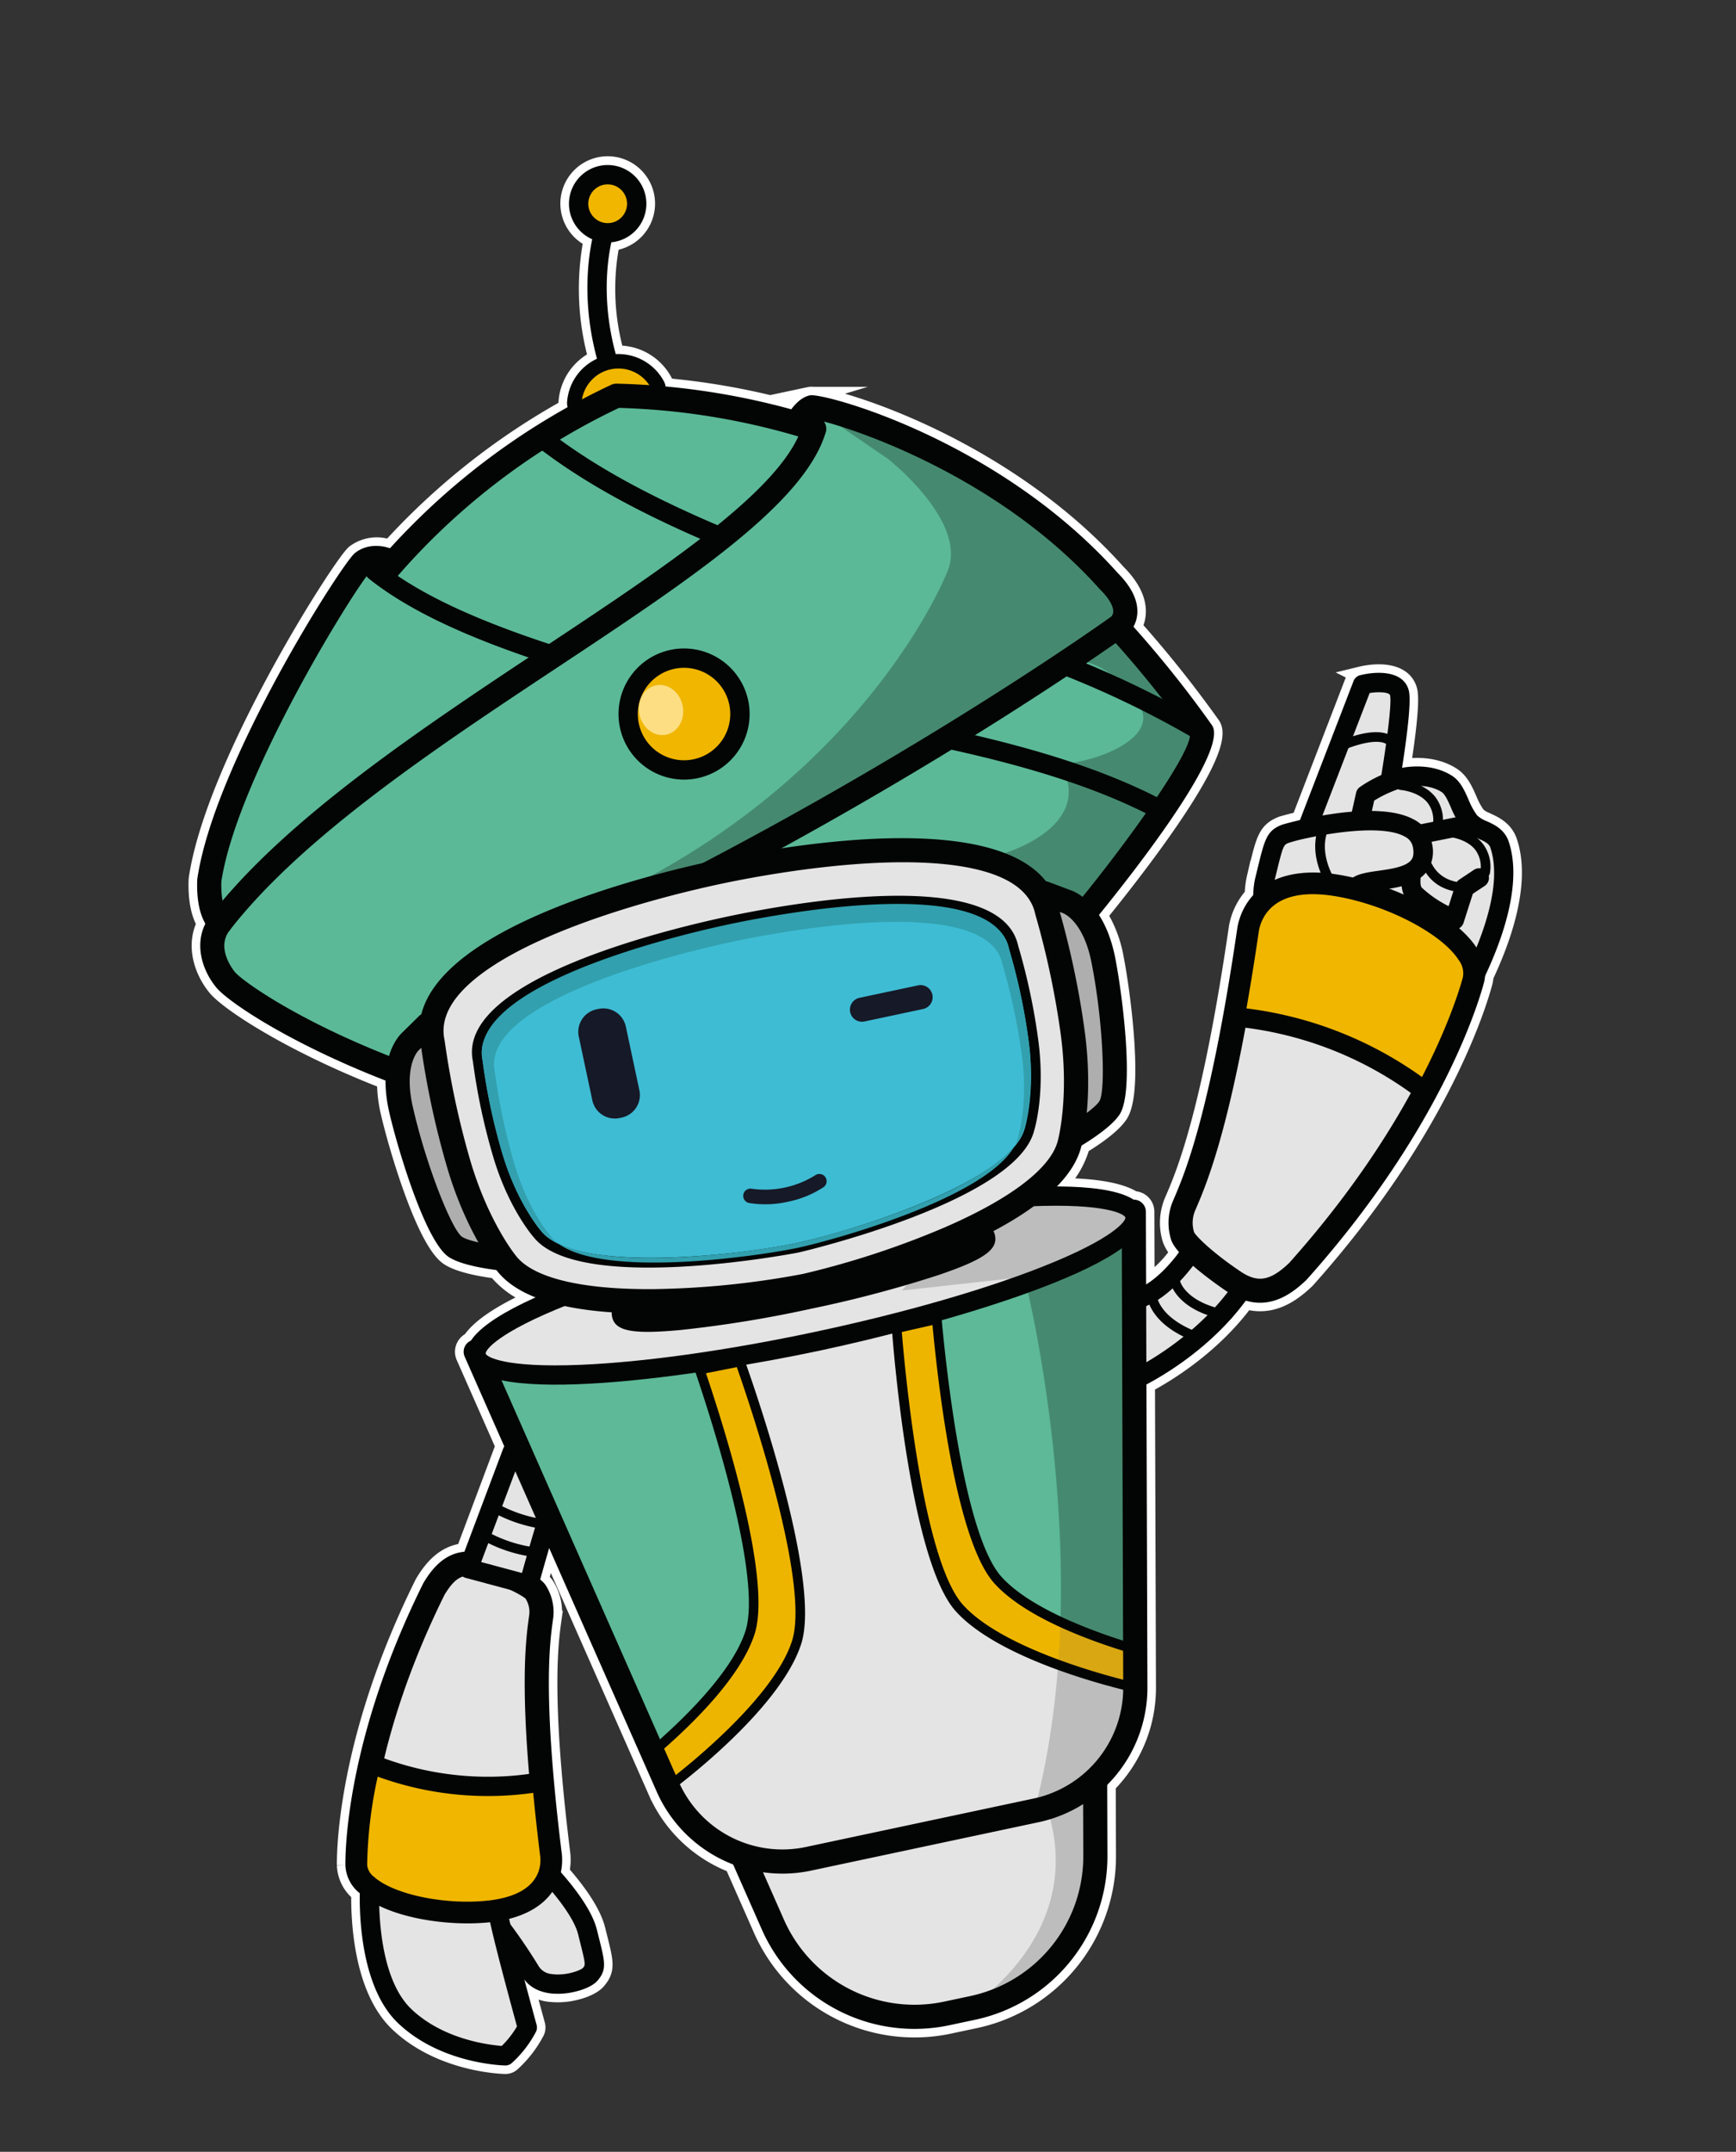 <svg xmlns="http://www.w3.org/2000/svg" width="407.319" height="504.707" viewBox="0 0 407.319 504.707"><rect x="0" y="0" width="407.319" height="504.707" fill="#333333" stroke="none"/><defs><style>.a{fill:#fff;stroke:#fff;stroke-miterlimit:10;stroke-width:4px;}.b{fill:#e5e4e4;}.c{fill:#030504;}.d{fill:#f0b600;}.e{fill:#bdbdbd;}.f{fill:#5db998;}.g{fill:#eeb500;}.h{fill:#458a70;}.i{fill:#d9a712;}.j{fill:#5bb998;}.k{fill:#aeaeae;}.l{fill:#fdde82;}.m{fill:#3ebcd4;}.n{fill:#32a0ae;}.o{fill:none;stroke:#030504;stroke-linecap:round;stroke-linejoin:round;stroke-width:2px;}.p{fill:#161927;}</style></defs><g transform="matrix(0.978, -0.208, 0.208, 0.978, -63.519, 53.895)"><path class="a" d="M378.579,227.263c-.346-3.025-2.479-4.611-4.036-5.768a6.635,6.635,0,0,1-1.961-1.855,17.12,17.12,0,0,1-1.185-4.031c-.473-2.252-.962-4.58-2.585-6.2-4.2-4.2-10.524-4.295-11.121-4.29,2.564-6.721,5.4-14.776,5.321-17.37-.137-4.6-5.686-6.075-10.4-5.936a2.269,2.269,0,0,0-1.833,1.029l-19.077,29.276c-2.586.045-4.278.175-4.335.184-3.786.606-4.692,2.49-7.7,8.729l-.99,2.05a19.983,19.983,0,0,0-1.367,3.98,15.125,15.125,0,0,0-5.2,6.607c-15.446,41.739-24.256,54.15-28.019,59.449a13.176,13.176,0,0,0-2.458,8.84,8.609,8.609,0,0,0,1.225,3.37c-.279.269-.563.53-.86.777a27.726,27.726,0,0,1-8.272,5.038l3.493-16.693a2.824,2.824,0,0,0-2.21-3.353c-2.874-2.847-9.059-5.067-16.977-6.778a20.761,20.761,0,0,0,7.64-8.187c3.655-1.287,8.087-3.153,10.223-5.236,4.765-4.644,6.559-28.156,6.674-36.194a28.426,28.426,0,0,0-1.643-10.613c10.557-8.522,35.031-29.092,35.4-36.864a2.82,2.82,0,0,0-.242-1.287,270.1,270.1,0,0,0-13.17-26.318,7.3,7.3,0,0,0,1.493-2.711c.894-2.974.04-6.5-2.538-10.476-20.863-36.359-58.717-55.69-61.927-55.69a7.935,7.935,0,0,0-4.948,2.29,168.646,168.646,0,0,0-27.764-11.347,3.4,3.4,0,0,0-.109-1.266,12.147,12.147,0,0,0-9.718-8.62,56.1,56.1,0,0,1,4.436-25.873,9.11,9.11,0,1,0-4.24-1.639,60.866,60.866,0,0,0-4.731,27.659,12.144,12.144,0,0,0-8.988,8.473,3.394,3.394,0,0,0-.109,1.268,163.4,163.4,0,0,0-47.7,23.634,8.668,8.668,0,0,0-8.284-.6c-3.448,1.724-42.406,41.193-52.024,66.966a3.066,3.066,0,0,0-.1.3c-1.07,4.283-1.146,7.783-.255,10.465-3.563,4.427-3.008,10.6-.616,15.188,2.029,3.892,14.1,16.374,34.309,29.617a32,32,0,0,0-.707,7.444c.116,8.038,1.909,31.549,6.673,36.194,2.137,2.083,6.569,3.95,10.224,5.236a20.766,20.766,0,0,0,7.648,8.191c-7.909,1.711-14.084,3.929-16.955,6.774a2.824,2.824,0,0,0-2.211,3.353l4.718,22.545a2.271,2.271,0,0,0-.345.415L104.22,339.2c-4.822-.553-8.389,2.449-10.854,5.091-.052.055-.1.113-.15.173-24.487,30.877-30.621,56.079-31.6,60.817a8.788,8.788,0,0,0,1.847,7.083c.025.034.056.067.081.1-1.2,5.14-4.328,21.726,2.425,31.63,7.8,11.44,21.953,14.837,22.552,14.977a2.34,2.34,0,0,0,.513.058,2.263,2.263,0,0,0,1.112-.291,26.517,26.517,0,0,0,7.092-6.015,2.274,2.274,0,0,0,.467-1.512c-.23-4.067-.429-7.73-.6-11.014a8.772,8.772,0,0,0,5.521,4.51,16.847,16.847,0,0,0,5.105.749c2.486,0,4.833-.492,6.068-1.419,2.733-2.05,2.668-3.853,2.452-9.822l-.068-1.923c-.153-4.6-3.014-10.6-5.477-14.958a13.8,13.8,0,0,0,1.108-3.943c3.212-37.322,7.582-49.338,9.449-54.468v0a11.525,11.525,0,0,0,.024-8.026,5.774,5.774,0,0,0-1.035-1.7c1.194-2.284,2.419-4.59,3.6-6.78l12.816,61.239a32.159,32.159,0,0,0,13.971,20.324l3.435,16.413a39.193,39.193,0,0,0,38.2,31.031h6.479a39.191,39.191,0,0,0,38.2-31.031l3.436-16.413a32.154,32.154,0,0,0,13.97-20.324l14.573-69.633c4.926-1.4,16.889-5.493,26.9-14.4a11.451,11.451,0,0,0,5.519,1.439c3.538,0,6.776-1.6,9.322-3.167.065-.04.127-.083.189-.127,37.634-27.539,52.528-54.338,55.132-59.431a8.333,8.333,0,0,0,.583-1.485C372.481,249.191,379.732,237.373,378.579,227.263Z"/><path class="b" d="M352.684,184.08s7.942-.235,8.06,3.736-8.895,25.886-8.895,25.886l-10.068,6.964L331.6,216.433Z"/><path class="c" d="M341.781,222.935a2.274,2.274,0,0,1-.87-.174l-10.18-4.233a2.269,2.269,0,0,1-1.03-3.334l21.082-32.353a2.27,2.27,0,0,1,1.834-1.029c4.709-.139,10.259,1.331,10.395,5.936.125,4.241-7.529,23.083-9.065,26.817a2.265,2.265,0,0,1-.808,1l-10.067,6.965A2.265,2.265,0,0,1,341.781,222.935Zm-6.789-7.549,6.517,2.71,8.5-5.878c4.258-10.406,8.534-22.194,8.471-24.335-.021-.705-2.206-1.388-4.573-1.517Z"/><path class="b" d="M357.843,263.736s20.245-20.748,18.481-36.215c-.4-3.521-4.418-4.19-5.767-6.858-1.632-3.226-1.321-7.624-3.35-9.651-3.661-3.66-9.5-3.626-9.5-3.626a28.814,28.814,0,0,0-9.722,2.147c-12.89,28.232-15.146,30.79-17.665,32.437S357.843,263.736,357.843,263.736Z"/><path class="c" d="M357.842,266.005a2.269,2.269,0,0,1-1.261-.383C327.88,246.4,327.9,243.484,327.9,242.24a2.6,2.6,0,0,1,1.178-2.169c2.06-1.348,4.474-4.394,16.842-31.48a2.264,2.264,0,0,1,1.118-1.119,30.947,30.947,0,0,1,10.6-2.354c.369-.008,6.884.009,11.166,4.289,1.623,1.622,2.112,3.95,2.585,6.2a17.12,17.12,0,0,0,1.185,4.031,6.635,6.635,0,0,0,1.961,1.855c1.557,1.157,3.69,2.743,4.036,5.768,1.864,16.351-18.254,37.179-19.111,38.057A2.267,2.267,0,0,1,357.842,266.005Zm-24.694-23.359c3.16,3.208,13.958,11.1,24.352,18.124,4.312-4.778,17.943-20.95,16.57-32.993-.117-1.02-.886-1.637-2.235-2.64a10.107,10.107,0,0,1-3.3-3.449,20.653,20.653,0,0,1-1.575-5.145c-.337-1.6-.686-3.259-1.354-3.926-2.9-2.9-7.806-2.962-7.88-2.962h0a27.673,27.673,0,0,0-8.037,1.62C339.048,234.538,335.682,240.257,333.148,242.646Z"/><path class="b" d="M105.295,413s8.378,12.073,8.624,19.465.493,8.378-1.478,9.856-11.827,1.972-13.552-3.7-6.9-16.016-6.9-16.016Z"/><path class="c" d="M107.735,445.558a16.843,16.843,0,0,1-5.105-.749c-3.074-1.005-5.118-2.914-5.912-5.52-1.649-5.417-6.707-15.56-6.758-15.662a2.269,2.269,0,0,1,.7-2.854l13.306-9.61a2.268,2.268,0,0,1,3.193.545c.357.516,8.762,12.715,9.027,20.686l.068,1.923c.216,5.969.281,7.772-2.452,9.822C112.568,445.066,110.221,445.558,107.735,445.558ZM94.869,423.331a126.246,126.246,0,0,1,6.19,14.637,3.942,3.942,0,0,0,2.639,2.407c2.887,1.092,6.609.612,7.407.117.747-.563.81-.609.615-6.011l-.068-1.937c-.156-4.652-4.313-12.157-6.947-16.317Z"/><path class="b" d="M66.117,411.524s-5.667,20.452,1.725,31.293,21.191,14.045,21.191,14.045a24.264,24.264,0,0,0,6.406-5.421c-1.478-26.118-1.478-32.278-.246-34.5S66.117,411.524,66.117,411.524Z"/><path class="c" d="M89.033,459.131a2.34,2.34,0,0,1-.513-.058c-.6-.14-14.752-3.537-22.552-14.977-7.894-11.578-2.28-32.3-2.038-33.178a2.26,2.26,0,0,1,2.425-1.651c29.147,3.082,30.256,5.215,30.852,6.362a2.55,2.55,0,0,1-.031,2.417c-1.045,1.883-.663,12.227.528,33.267a2.274,2.274,0,0,1-.467,1.512,26.517,26.517,0,0,1-7.092,6.015A2.26,2.26,0,0,1,89.033,459.131ZM67.857,413.995c-1.127,5.116-3.617,19.512,1.86,27.544,5.785,8.484,15.947,11.993,18.962,12.877a22.152,22.152,0,0,0,4.444-3.73c-1.25-22.211-1.389-29.481-.64-32.862C88.722,416.706,77.839,415.1,67.857,413.995Z"/><path class="b" d="M118.6,358.055c-2,5.5-6.406,17.987-9.61,55.194-.493,3.942-3.7,10.842-17,9.363S62.914,413,64.392,405.857s8.378-31.047,31.047-59.629c3.45-3.7,7.146-5.914,12.567-2.711s10.1,6.9,10.6,8.378A8.649,8.649,0,0,1,118.6,358.055Z"/><path class="c" d="M95.413,425.648a33.782,33.782,0,0,1-3.737-.217c-9.873-1.1-23.118-6.048-28.214-13.066a8.788,8.788,0,0,1-1.847-7.083c.98-4.738,7.114-29.94,31.6-60.817.048-.06.1-.118.15-.173,3.285-3.52,8.525-7.681,16.083-3.216,1.774,1.049,10.687,6.455,11.842,9.921a11.528,11.528,0,0,1-.024,8.027h0c-1.867,5.13-6.238,17.146-9.449,54.468C111.05,419.645,106.305,425.648,95.413,425.648Zm2.175-77.567C73.959,377.91,68.1,401.919,67.17,406.432a3.454,3.454,0,0,0,.882,2.6c3.454,4.757,14.56,9.685,24.251,10.762,11.574,1.279,13.561-4.394,13.874-6.9,3.265-37.957,7.816-50.468,9.759-55.81h0a5.748,5.748,0,0,0,.024-4.144c-.607-.866-3.931-3.753-9.4-6.984C103.178,343.957,100.985,344.469,97.588,348.081Zm21.013,9.974h0Zm-2.6-5.046Z"/><path class="b" d="M120.079,318.631l-15.769,24.64,13.059,6.653s10.1-19.466,12.074-21.437Z"/><path class="c" d="M117.367,352.192a2.248,2.248,0,0,1-1.028-.247l-13.06-6.653a2.27,2.27,0,0,1-.881-3.245l15.77-24.639a2.269,2.269,0,0,1,3.556-.34l9.364,9.856a2.27,2.27,0,0,1-.041,3.168c-1.149,1.214-6.834,11.57-11.664,20.876A2.268,2.268,0,0,1,117.367,352.192Zm-9.8-9.807,8.827,4.5c2.591-4.954,7.463-14.123,10.108-18.193l-6.076-6.394Z"/><path class="c" d="M119.093,343.42a1.128,1.128,0,0,1-.381-.066,33.664,33.664,0,0,1-9.994-6.146,1.135,1.135,0,0,1,1.533-1.673,31.862,31.862,0,0,0,9.223,5.683,1.134,1.134,0,0,1-.381,2.2Z"/><path class="d" d="M72.372,383.212a73.113,73.113,0,0,0,38.411,12.539c-.621,5.13-1.225,10.921-1.792,17.5-.493,3.942-3.7,10.842-17,9.363S62.914,413,64.392,405.857A110.772,110.772,0,0,1,72.372,383.212Z"/><path class="c" d="M95.395,425.079a33.023,33.023,0,0,1-3.656-.212c-9.89-1.1-23-6.2-27.818-12.835A8.243,8.243,0,0,1,62.17,405.4c.62-3,2.654-11.254,8.142-23.138a2.269,2.269,0,0,1,3.351-.914,70.881,70.881,0,0,0,37.212,12.138,2.269,2.269,0,0,1,2.16,2.54c-.65,5.37-1.251,11.23-1.783,17.42C110.517,419.329,105.934,425.079,95.395,425.079Zm-22.051-38.5a103.386,103.386,0,0,0-6.729,19.742,3.971,3.971,0,0,0,.978,3.048c3.6,4.951,14.652,9.881,24.647,10.992,12.082,1.34,14.167-4.72,14.5-7.389.451-5.257.959-10.338,1.507-15.087A75.823,75.823,0,0,1,73.344,386.575Z"/><path class="c" d="M122.79,337.506a1.128,1.128,0,0,1-.381-.066,33.66,33.66,0,0,1-9.995-6.146,1.135,1.135,0,0,1,1.533-1.673,31.857,31.857,0,0,0,9.224,5.683,1.134,1.134,0,0,1-.381,2.2Z"/><path class="b" d="M312.013,279.265s.8,7.524-6.406,23.655c-10.349,23.162-39.425,29.568-39.425,29.568l3.7-18.48s4.919,1.034,13.581-6.16,10.074-22.669,10.074-22.669Z"/><path class="c" d="M266.182,334.757a2.269,2.269,0,0,1-2.224-2.714l3.7-18.481a2.265,2.265,0,0,1,2.692-1.774,2.071,2.071,0,0,0,.238.008c.987,0,5-.36,11.424-5.693,7.823-6.5,9.251-20.987,9.266-21.133a2.273,2.273,0,0,1,1.567-1.953l18.481-5.913a2.268,2.268,0,0,1,2.947,1.921c.036.332.781,8.321-6.591,24.821-10.692,23.931-39.775,30.587-41.007,30.858A2.261,2.261,0,0,1,266.182,334.757Zm5.56-18.5L269.135,329.3c7.8-2.484,26.714-10.1,34.4-27.3,4.328-9.687,5.668-16.151,6.069-19.576l-14,4.478c-.613,4.251-2.978,16.284-10.7,22.7C278.824,314.647,274.3,315.978,271.742,316.261Z"/><path class="b" d="M195.512,384.151H166.747A17.518,17.518,0,0,0,149.6,405.257l7.252,34.652a36.186,36.186,0,0,0,35.42,28.775h6.479a36.187,36.187,0,0,0,35.42-28.775l7.252-34.652a17.518,17.518,0,0,0-17.146-21.106Z"/><path class="e" d="M194.378,469.894s34.093-10.343,31.136-42.868c14.821-4.338,11.088-3.7,11.088-3.7S239.38,469.888,194.378,469.894Z"/><path class="c" d="M198.752,471.52h-6.479a39.192,39.192,0,0,1-38.2-31.031l-7.252-34.652a20.355,20.355,0,0,1,19.923-24.523h57.532A20.356,20.356,0,0,1,244.2,405.837l-7.253,34.652A39.191,39.191,0,0,1,198.752,471.52Zm-32.005-84.533a14.683,14.683,0,0,0-14.371,17.689l7.253,34.652a33.493,33.493,0,0,0,32.644,26.519h6.479A33.493,33.493,0,0,0,231.4,439.328l7.252-34.652a14.681,14.681,0,0,0-14.369-17.689Z"/><path class="b" d="M195.512,293.867H116.571l22.876,109.3a29.284,29.284,0,0,0,28.663,23.285h54.8a29.284,29.284,0,0,0,28.663-23.285l22.876-109.3Z"/><path class="f" d="M117.936,299.337s45.2,8.362,54.933,9.286c2.446,23.4,5.194,61.052,1.791,64.455s-14.131,17.1-20.68,20.461a92.679,92.679,0,0,1-14.489,5.632Z"/><path class="e" d="M246.212,308.752s2.143,67.813-24.431,118.915c11.864-1.381,20.735-8.034,23.691-11.73s6.653-23.654,10.349-39.917,17.557-80.025,17.557-80.025S265.431,304.317,246.212,308.752Z"/><path class="g" d="M137.716,394.35c9.059-4.926,22.824-13.51,28.086-22.6,6.706-11.583,2.855-49.809,1.3-62.857l9.652.127s7.392,53.223-.739,67.268-36.566,26.883-36.566,26.883Z"/><path class="c" d="M139.446,404.306a1.133,1.133,0,0,1-1.113-.916l-1.731-8.822a1.136,1.136,0,0,1,.572-1.215c8.073-4.39,22.4-13.107,27.646-22.17,6.592-11.386,2.55-50.453,1.154-62.155a1.13,1.13,0,0,1,.283-.893,1.261,1.261,0,0,1,.859-.376l9.652.128a1.134,1.134,0,0,1,1.108.978c.3,2.189,7.351,53.774-.882,67.992-8.219,14.2-35.906,26.819-37.081,27.349A1.133,1.133,0,0,1,139.446,404.306Zm-.457-9.359,1.29,6.58c5.628-2.7,27.877-13.931,34.752-25.806,7.254-12.53,1.667-58.327.725-65.579l-7.378-.1c1.847,15.911,4.976,50.925-1.6,62.274C161.662,381.169,149,389.441,138.989,394.947Z"/><path class="f" d="M274.951,298.2s-45.2,8.361-54.933,9.285c-2.446,23.4-5.194,61.052-1.791,64.456s14.131,17.1,20.68,20.46a92.623,92.623,0,0,0,14.489,5.633Z"/><path class="h" d="M238.907,392.4a87.319,87.319,0,0,0,12.233,4.934c1.522-6.743,3.1-14.367,4.681-21.318,3.25-14.3,14.355-65.309,16.991-77.424l-3.506.642c-4.143,2.821-11.6,4.593-23.094,7.245,0,0,1.262,42.286-10.2,84A19.188,19.188,0,0,0,238.907,392.4Z"/><path class="g" d="M253.38,394.35c-9.059-4.926-22.825-13.51-28.087-22.6-6.705-11.583-2.854-49.809-1.3-62.857l-9.652.127s-7.393,53.223.739,67.268,36.566,26.883,36.566,26.883Z"/><path class="i" d="M249.968,402.38c.657-2.729,1.328-5.707,2.009-8.8a127.878,127.878,0,0,1-14.37-9.2q-1.2,4.843-2.621,9.734A159.581,159.581,0,0,0,249.968,402.38Z"/><path class="c" d="M222.915,429.294h-54.8a32.259,32.259,0,0,1-31.44-25.542l-22.875-109.3a2.837,2.837,0,0,1,2.777-3.417H274.454a2.837,2.837,0,0,1,2.776,3.417l-22.876,109.3A32.258,32.258,0,0,1,222.915,429.294ZM120.063,296.7l22.16,105.887a26.561,26.561,0,0,0,25.887,21.03h54.8a26.562,26.562,0,0,0,25.887-21.03L270.963,296.7Z"/><ellipse class="b" cx="79" cy="13.356" rx="79" ry="13.356" transform="translate(116.513 281.429)"/><path class="e" d="M217.383,300.621l29.568,2.957s18.85-.383,26.427-7.583c7.576-6.462-33.819-11.636-33.819-11.636Z"/><ellipse class="c" cx="43.094" cy="5.02" rx="43.094" ry="5.02" transform="translate(152.418 287.499)"/><path class="c" d="M195.512,300.374a280.65,280.65,0,0,1-30.8-1.489c-11.313-1.317-15.131-2.925-15.131-6.367s3.818-5.049,15.131-6.366a280.893,280.893,0,0,1,30.8-1.489,280.945,280.945,0,0,1,30.8,1.489c11.312,1.317,15.13,2.924,15.13,6.366s-3.818,5.05-15.13,6.367A280.663,280.663,0,0,1,195.512,300.374Zm-35.4-7.856c6.763,1.149,19.161,2.184,35.4,2.184s28.635-1.035,35.4-2.184c-6.762-1.148-19.16-2.182-35.4-2.182S166.879,291.37,160.116,292.518Zm76.278,1.495h0Z"/><path class="c" d="M195.512,310.409c-28.109,0-81.268-3.266-81.268-15.624S167.4,279.16,195.512,279.16s81.269,3.266,81.269,15.625S223.622,310.409,195.512,310.409Zm0-26.711c-20.979,0-40.683,1.378-55.482,3.88-17.642,2.982-21.248,6.443-21.248,7.207s3.606,4.224,21.248,7.207c14.8,2.5,34.5,3.879,55.482,3.879s40.684-1.378,55.483-3.879c17.642-2.983,21.249-6.444,21.249-7.207s-3.607-4.225-21.249-7.207C236.2,285.076,216.491,283.7,195.512,283.7Z"/><path class="j" d="M276.94,224.813s36.221-28.829,36.59-36.591a261.387,261.387,0,0,0-14.252-28.151l.208-.123s5.544-2.4,0-10.9c-20.329-35.482-57.659-54.331-59.507-54.331s-4.065,2.587-4.065,2.587l3.418,2.427a166.462,166.462,0,0,0-43.794-17.212c-25.356,6.136-45.453,16.657-61.436,28.977l.91-2.365s-2.957-2.218-5.914-.739-41.4,40.656-50.635,65.42c-1.109,4.435-1.109,8.131.369,10.349-4.805,4.065-2.957,10.472-1.478,13.305S90.29,212.986,112.836,227.4Z"/><path class="h" d="M261.735,205.342s22.915-1.478,17.741-17.741c10.349,1.478,27.351-2.218,19.219-12.566a17.957,17.957,0,0,0-13.918-11.586l13.549-6.71,10.225,19.035,3.845,10.374-6.8,9.831-16.263,13.8L275.78,221.6l-7.8-8.258Z"/><path class="c" d="M276.917,226.514a2.836,2.836,0,0,1-1.769-5.055c16.2-12.89,33.832-29.142,35.414-34.007a253.906,253.906,0,0,0-13.748-27.068,2.836,2.836,0,0,1,4.877-2.9,262.542,262.542,0,0,1,14.4,28.448,2.82,2.82,0,0,1,.242,1.287c-.4,8.393-28.924,31.723-37.658,38.674A2.817,2.817,0,0,1,276.917,226.514Z"/><path class="c" d="M300.2,205.25a2.261,2.261,0,0,1-1.455-.529c-10.821-9.047-25.057-17.409-44.8-26.316a2.269,2.269,0,0,1,1.866-4.136c20.13,9.081,34.7,17.65,45.846,26.971a2.27,2.27,0,0,1-1.457,4.01Z"/><path class="k" d="M269.506,216.458l4.757,3.037s5.651,3.184,5.481,15.165-2.575,31.043-5.817,34.2-14.394,6.231-14.394,6.231"/><path class="c" d="M259.533,277.933a2.837,2.837,0,0,1-.753-5.572c4.341-1.2,11.3-3.7,13.167-5.528,1.994-2.078,4.76-18.074,4.961-32.213.14-9.867-3.929-12.581-4.1-12.692l-4.827-3.079a2.837,2.837,0,1,1,3.054-4.782l4.715,3.01c1.056.634,7.015,4.786,6.832,17.622-.115,8.039-1.909,31.551-6.674,36.2-3.583,3.493-13.639,6.391-15.619,6.936A2.853,2.853,0,0,1,259.533,277.933Z"/><path class="h" d="M254.738,109.1s15.524,18.481,8.131,28.829c0,0-26.423,40.526-88.886,57.035a84.9,84.9,0,0,0,21.529-.609l85.1-28.336,12.567-5.174s13.306-2.218,6.283-12.936-29.2-37.33-35.851-40.287-17.741-13.306-17.741-13.306l-5.914-.739Z"/><path class="c" d="M189.3,199.5a2.837,2.837,0,0,1-.75-5.572c63.619-17.483,109.314-37.514,109.768-37.713h0a1.747,1.747,0,0,0,.694-1.026c.192-.746.2-2.482-1.924-5.735-.03-.045-.059-.092-.086-.138-18.614-32.492-52.14-50.849-57.161-52.823a7.651,7.651,0,0,0-1.8,1.514,2.836,2.836,0,0,1-4.308-3.691c.72-.84,3.3-3.579,6.22-3.579,3.21,0,41.064,19.331,61.927,55.69,2.578,3.978,3.432,7.5,2.538,10.476a7.3,7.3,0,0,1-3.831,4.509c-.441.195-46.519,20.393-110.539,37.985A2.8,2.8,0,0,1,189.3,199.5Z"/><path class="c" d="M112.808,229.1a2.825,2.825,0,0,1-1.525-.446C89.768,214.9,76.915,201.668,74.814,197.639c-2.694-5.162-3.071-12.355,2.161-16.782,21.987-18.6,57.854-32.748,89.5-45.227,32.3-12.738,62.811-24.769,70.26-38.249a2.837,2.837,0,0,1,4.966,2.743c-8.437,15.265-38.423,27.09-73.145,40.783-31.236,12.318-66.64,26.28-87.914,44.28-4,3.38-1.135,9.179-.795,9.829,1.174,2.252,12.311,14.677,34.494,28.859a2.836,2.836,0,0,1-1.53,5.226Z"/><path class="c" d="M78.809,185.858a2.832,2.832,0,0,1-2.362-1.263c-1.888-2.833-2.144-7.076-.762-12.609a3.066,3.066,0,0,1,.1-.3c9.618-25.773,48.576-65.242,52.025-66.966,3.575-1.785,7.265-.207,8.884,1.007a2.836,2.836,0,0,1-3.379,4.556,3.385,3.385,0,0,0-2.9-.522c-4.028,2.734-40.489,40.51-49.26,63.758-1.276,5.217-.415,7.285.017,7.934a2.836,2.836,0,0,1-2.358,4.409Z"/><path class="d" d="M195.512,170.833a13.113,13.113,0,1,1,13.114-13.113A13.128,13.128,0,0,1,195.512,170.833Z"/><path class="c" d="M195.512,146.875a10.844,10.844,0,1,1-10.844,10.845,10.845,10.845,0,0,1,10.844-10.845m0-4.538A15.382,15.382,0,1,0,210.9,157.72a15.4,15.4,0,0,0-15.383-15.383Z"/><ellipse class="l" cx="5.174" cy="5.914" rx="5.174" ry="5.914" transform="translate(185.253 149.758)"/><path class="k" d="M121.49,216.458l-4.758,3.037s-5.65,3.184-5.48,15.165,2.575,31.043,5.817,34.2,14.393,6.231,14.393,6.231"/><path class="c" d="M131.464,277.933a2.866,2.866,0,0,1-.755-.1c-1.979-.545-12.037-3.443-15.62-6.936-4.764-4.645-6.557-28.156-6.673-36.2-.182-12.837,5.777-16.988,6.833-17.622l4.714-3.01a2.837,2.837,0,0,1,3.053,4.782l-4.758,3.037c-.043.027-.088.054-.133.079-.109.074-4.177,2.788-4.036,12.655.2,14.139,2.967,30.135,4.963,32.216,1.873,1.826,8.826,4.331,13.164,5.525a2.837,2.837,0,0,1-.752,5.572Z"/><path class="b" d="M269.2,220.748c0-23.223-57.586-25.1-73.661-25.1h-.08c-16.075,0-73.661,1.879-73.661,25.1a200.062,200.062,0,0,0,0,28.672c1.134,15.883,6.04,25.419,6.04,25.419,7.565,16.539,56.333,19.978,67.621,19.985h.08c11.288-.007,60.056-3.446,67.62-19.985,0,0,4.907-9.536,6.041-25.419A200.059,200.059,0,0,0,269.2,220.748Z"/><path class="c" d="M195.54,297.661c-.687,0-60.722-.966-70.256-21.588-.478-.951-5.189-10.671-6.317-26.451a202.679,202.679,0,0,1-.007-29c.193-25.787,58.581-27.807,76.5-27.81,18,0,76.385,2.023,76.578,27.81a202.433,202.433,0,0,1-.006,29c-1.128,15.783-5.839,25.5-6.316,26.451C256.179,296.7,196.143,297.661,195.54,297.661Zm0-99.178c-7.264,0-25.767.373-42.367,3.785-13.019,2.676-28.537,8.055-28.537,18.48l-.011.25a199.171,199.171,0,0,0,0,28.22c1.081,15.129,5.688,24.232,5.734,24.323l.058.117c2.753,6.02,13.547,11.2,30.394,14.592a202.73,202.73,0,0,0,34.649,3.738,202.7,202.7,0,0,0,34.725-3.738c16.847-3.391,27.642-8.572,30.395-14.592l.057-.117c.043-.086,4.659-9.293,5.734-24.323a199.346,199.346,0,0,0,0-28.22l-.011-.25c0-10.425-15.518-15.8-28.537-18.48C221.225,198.856,202.722,198.484,195.537,198.483Z"/><path class="c" d="M167.572,139.722a2.261,2.261,0,0,1-1.135-.3c-17.581-10.2-29.226-19.135-36.65-28.133a2.269,2.269,0,1,1,3.5-2.887c7.069,8.569,18.325,17.178,35.424,27.093a2.269,2.269,0,0,1-1.14,4.232Z"/><path class="c" d="M313.505,189.357a2.256,2.256,0,0,1-1.552-.614A225.621,225.621,0,0,0,284.634,167.4a2.269,2.269,0,0,1,2.555-3.751,230.068,230.068,0,0,1,27.868,21.786,2.269,2.269,0,0,1-1.552,3.924Z"/><path class="d" d="M202.884,43.719a6.814,6.814,0,1,1,6.814-6.813A6.82,6.82,0,0,1,202.884,43.719Z"/><path class="c" d="M202.884,32.361a4.545,4.545,0,1,1-4.545,4.545,4.545,4.545,0,0,1,4.545-4.545m0-4.538a9.082,9.082,0,1,0,9.083,9.083,9.092,9.092,0,0,0-9.083-9.083Z"/><path class="c" d="M195.509,78.45a2.268,2.268,0,0,1-2.249-2c-1.912-15.851,2.188-27.582,4.8-33.164a2.27,2.27,0,0,1,4.111,1.926c-2.409,5.142-6.185,15.967-4.408,30.7a2.267,2.267,0,0,1-1.98,2.524A2.317,2.317,0,0,1,195.509,78.45Z"/><path class="d" d="M203.859,83.053a1.712,1.712,0,0,1-.479-.069c-2.706-.794-5.285-1.489-7.868-2.121-2.577.631-5.155,1.326-7.868,2.121a1.7,1.7,0,0,1-2.115-2.1,10.379,10.379,0,0,1,19.966,0,1.7,1.7,0,0,1-1.636,2.168Z"/><path class="c" d="M195.512,75.047a8.683,8.683,0,0,1,8.347,6.3q-4.078-1.2-8.347-2.239-4.275,1.035-8.347,2.239a8.683,8.683,0,0,1,8.347-6.3m0-3.4a12.134,12.134,0,0,0-11.62,8.775,3.4,3.4,0,0,0,4.231,4.2c2.547-.747,4.973-1.4,7.389-2,2.416.6,4.842,1.254,7.39,2a3.4,3.4,0,0,0,4.231-4.2,12.135,12.135,0,0,0-11.621-8.775Z"/><path class="c" d="M134.079,113.194a2.836,2.836,0,0,1-1.734-5.083,165.112,165.112,0,0,1,62.5-29.487,2.838,2.838,0,0,1,1.334,0,170.118,170.118,0,0,1,44.535,17.507,2.836,2.836,0,1,1-2.816,4.924A164.23,164.23,0,0,0,195.512,84.3a159.319,159.319,0,0,0-59.7,28.3A2.83,2.83,0,0,1,134.079,113.194Z"/><path class="c" d="M212.648,121.229a2.255,2.255,0,0,1-1.294-.406c-16.2-11.277-27.828-21.348-36.58-31.693a2.268,2.268,0,1,1,3.463-2.931c8.492,10.035,19.839,19.853,35.709,30.9a2.269,2.269,0,0,1-1.3,4.131Z"/><path class="m" d="M259.763,227.256c0-18.329-50.213-19.809-64.23-19.812h-.07c-14.017,0-64.231,1.483-64.231,19.812a143.074,143.074,0,0,0,0,22.63c.99,12.536,5.268,20.063,5.268,20.063,6.6,13.054,49.12,15.768,58.963,15.774h.07c9.843-.006,52.367-2.72,58.963-15.774,0,0,4.278-7.527,5.267-20.063A142.931,142.931,0,0,0,259.763,227.256Z"/><path class="c" d="M195.534,286.858c-.588,0-52.264-1-60.047-16.4-.154-.268-4.388-7.843-5.386-20.485a145.66,145.66,0,0,1,0-22.831c0-19.315,50.026-20.833,65.36-20.835,15.39,0,65.343,1.517,65.435,20.891a146.514,146.514,0,0,1,0,22.775c-1,12.642-5.231,20.217-5.412,20.534C247.726,285.862,196.051,286.858,195.534,286.858Zm0-78.279c-29.176,0-63.166,4.9-63.166,18.677a144.083,144.083,0,0,0,0,22.541c.955,12.1,5.08,19.52,5.122,19.593,5.855,11.582,44.544,15.19,57.979,15.2,13.5-.009,52.19-3.617,58.019-15.152.067-.12,4.193-7.538,5.148-19.64a143.307,143.307,0,0,0,0-22.431l-.005-.11C258.629,213.478,224.64,208.583,195.533,208.579Z"/><path class="n" d="M258.637,227.5c0-17.9-49.333-19.342-63.1-19.344h-.068c-13.772,0-63.105,1.447-63.105,19.344a138.806,138.806,0,0,0,0,22.1c.972,12.241,5.175,19.59,5.175,19.59,6.481,12.746,48.259,15.4,57.93,15.4h.068c9.67-.006,51.449-2.657,57.93-15.4,0,0,4.2-7.349,5.175-19.59A138.8,138.8,0,0,0,258.637,227.5Zm-2.246,25.157c-.919,11.575-4.893,18.525-4.893,18.525-6.129,12.054-46.823,14.56-55.968,14.565h-.065c-9.144-.005-49.838-2.511-55.967-14.565,0,0-3.974-6.95-4.893-18.525a148.851,148.851,0,0,1,0-22.035c0-16.924,47.838-18.291,60.86-18.293h.065c13.023,0,60.861,1.369,60.861,18.293A149.011,149.011,0,0,1,256.391,252.656Z"/><path class="c" d="M251.649,404.306a1.126,1.126,0,0,1-.466-.1c-1.176-.53-28.863-13.151-37.082-27.349-8.232-14.218-1.185-65.8-.88-67.992a1.133,1.133,0,0,1,1.108-.978l9.652-.128a1.08,1.08,0,0,1,.858.376,1.133,1.133,0,0,1,.284.893c-1.4,11.7-5.442,50.764,1.152,62.155,5.247,9.063,19.573,17.78,27.646,22.17a1.135,1.135,0,0,1,.572,1.215l-1.731,8.822a1.132,1.132,0,0,1-1.113.916ZM215.34,310.142c-.942,7.252-6.528,53.052.725,65.579,6.874,11.875,29.123,23.106,34.751,25.806l1.291-6.58c-10.011-5.506-22.673-13.778-27.795-22.628-6.573-11.353-3.442-46.365-1.593-62.274Z"/><path class="c" d="M362.28,244.82a2.266,2.266,0,0,1-1.362-.454c-.644-.482-6.352-4.825-8.493-8.574-2.409-4.212,2.528-12.462,4.763-15.813a2.267,2.267,0,0,1,1.915-1.01l10.1.123a2.269,2.269,0,0,1-.027,4.537h-.028l-8.848-.107c-2.649,4.249-4.517,8.922-3.939,10.019a26.477,26.477,0,0,0,5.264,5.577l2.624-4.591a2.258,2.258,0,0,1,1.137-.985l3.789-1.5a2.269,2.269,0,1,1,1.664,4.221l-3.046,1.2-3.547,6.207a2.263,2.263,0,0,1-1.51,1.1A2.177,2.177,0,0,1,362.28,244.82Z"/><path class="b" d="M319.017,249.269s-2.117-17.3,1.712-25.2,4.115-9.066,7-9.527c1.443-.231,30.853-1.6,30.853,9.159,0,11.828-18.48,2.218-17.741,8.132.872,6.973-2.545,14.707-2.545,14.707Z"/><path class="c" d="M319.018,251.538a2.269,2.269,0,0,1-2.253-1.993c-.09-.734-2.151-18.066,1.921-26.465l.99-2.05c3-6.239,3.909-8.123,7.7-8.729.208-.033,22.355-1.706,30.461,5.21a8.01,8.01,0,0,1,3.021,6.19,8.162,8.162,0,0,1-2.376,6.252c-2.948,2.751-7.7,2.424-11.525,2.156a26.427,26.427,0,0,0-3.806-.093c.729,7.408-2.627,15.108-2.774,15.441a2.265,2.265,0,0,1-1.757,1.329l-19.28,2.73A2.262,2.262,0,0,1,319.018,251.538Zm13.694-34.931a45.2,45.2,0,0,0-4.646.178c-1.312.21-1.421.228-4.3,6.213l-1,2.062c-2.511,5.177-2.224,15.853-1.734,21.632l15.636-2.214c.841-2.285,2.514-7.6,1.919-12.364a3.82,3.82,0,0,1,.965-3.236c1.626-1.718,4.446-1.522,7.711-1.3,2.94.2,6.607.46,8.115-.947.23-.215.933-.87.933-2.934a3.439,3.439,0,0,0-1.356-2.676C350.806,217.374,339.382,216.607,332.712,216.607Z"/><path class="b" d="M286.415,294.758c4.022-5.666,12.99-18.558,28.366-60.108,1.8-4.354,7.64-11.237,22.394-5.358s30.232,20.144,26.292,27.852-19.355,32.875-54.282,58.433c-5.109,3.142-10.034,4.515-15.227-.855s-9.383-11.072-9.482-12.918A10.27,10.27,0,0,1,286.415,294.758Z"/><path class="c" d="M301.349,321.16c-3.005,0-6.226-1.154-9.429-4.468-1.678-1.734-10.056-10.6-10.276-14.736a13.176,13.176,0,0,1,2.458-8.84h0c3.763-5.3,12.573-17.71,28.019-59.449,3.013-7.277,11.419-12.86,26.1-7.01,11,4.382,24.423,14.379,27.86,23.522,1.446,3.845.748,6.613-.093,8.256-2.6,5.093-17.5,31.892-55.132,59.43-.062.045-.124.088-.189.128C308.125,319.558,304.887,321.16,301.349,321.16ZM287.3,301.538c.338,1.123,3.235,5.564,8.7,11.212,3.425,3.544,6.365,3.672,11.606.469,36.529-26.756,50.839-52.477,53.338-57.365a4.588,4.588,0,0,0-.166-3.68c-2.541-6.76-13.6-15.844-24.652-20.248-13.274-5.291-17.518.9-18.723,3.81-15.668,42.342-24.781,55.181-28.672,60.664h0A7.4,7.4,0,0,0,287.3,301.538Zm.005.117h0Zm-.891-6.9h0Z"/><path class="d" d="M347.213,280.534a86.746,86.746,0,0,0-39.99-26.433c2.326-5.672,4.84-12.106,7.558-19.451,1.8-4.354,7.64-11.237,22.394-5.358s30.233,20.144,26.292,27.852C361.443,261.1,356.381,269.675,347.213,280.534Z"/><path class="c" d="M347.212,282.8h-.005a2.265,2.265,0,0,1-1.735-.813,84.526,84.526,0,0,0-38.939-25.728,2.271,2.271,0,0,1-1.41-3.022c2.438-5.945,4.972-12.465,7.53-19.377,4.41-10.642,15.988-10.416,25.362-6.678,12.413,4.945,24.51,15.133,27.539,23.193a9.381,9.381,0,0,1-.066,7.8c-1.649,3.224-6.56,12-16.542,23.821A2.272,2.272,0,0,1,347.212,282.8Zm-36.976-30.087a89.472,89.472,0,0,1,36.939,24.315c8.8-10.751,13.114-18.654,14.271-20.919a5.1,5.1,0,0,0-.139-4.137c-2.59-6.89-13.792-16.12-24.972-20.575-13.752-5.483-18.188,1.054-19.458,4.119C314.646,241.551,312.41,247.342,310.236,252.716Z"/><path class="c" d="M290.946,323.337a1.1,1.1,0,0,1-.422-.082c-10.524-4.217-11.043-10.568-11.059-10.837a1.134,1.134,0,0,1,1.061-1.2,1.148,1.148,0,0,1,1.2,1.05c.022.243.585,5.255,9.64,8.885a1.134,1.134,0,0,1-.422,2.187Z"/><path class="c" d="M282.983,326.934a1.127,1.127,0,0,1-.6-.172c-9.625-5.989-9.029-12.332-9-12.6a1.135,1.135,0,0,1,2.257.244c-.022.24-.342,5.274,7.941,10.429a1.135,1.135,0,0,1-.6,2.1Z"/><path class="c" d="M366.222,236.787a1.092,1.092,0,0,1-.275-.035c-10.816-2.7-8.492-13.2-8.468-13.309a1.134,1.134,0,0,1,2.21.514c-.082.359-1.811,8.44,6.807,10.6a1.134,1.134,0,0,1-.274,2.235Z"/><path class="o" d="M376.324,227.521"/><path class="c" d="M335.5,228.155a1.134,1.134,0,0,1-1.069-.755c-.1-.291-2.472-7.166,1.288-12.828a1.135,1.135,0,0,1,1.89,1.257c-3.14,4.726-1.06,10.753-1.039,10.813a1.134,1.134,0,0,1-1.07,1.513Z"/><path class="c" d="M371.642,234.323a1.157,1.157,0,0,1-.377-.064,1.137,1.137,0,0,1-.693-1.448,6.64,6.64,0,0,0-.113-5.386c-1.551-3.033-5.5-4.224-5.54-4.236a1.135,1.135,0,0,1,.633-2.18c.2.059,4.912,1.46,6.919,5.368a8.815,8.815,0,0,1,.242,7.189A1.139,1.139,0,0,1,371.642,234.323Z"/><path class="c" d="M363.018,221.263a1.158,1.158,0,0,1-.377-.064,1.137,1.137,0,0,1-.693-1.448,6.634,6.634,0,0,0-.118-5.4c-1.567-3.046-5.494-4.213-5.534-4.224a1.135,1.135,0,1,1,.631-2.18c.2.058,4.912,1.46,6.92,5.366a8.807,8.807,0,0,1,.242,7.189A1.136,1.136,0,0,1,363.018,221.263Z"/><path class="c" d="M356.367,199.579a1.131,1.131,0,0,1-.9-.443c-1.659-2.155-7.72-1.468-9.713-1.058a1.134,1.134,0,0,1-.459-2.222c.93-.191,9.155-1.763,11.971,1.9a1.134,1.134,0,0,1-.9,1.825Z"/><path class="p" d="M195.512,274.691a23.8,23.8,0,0,1-8.912-1.6,1.7,1.7,0,0,1,1.29-3.149,22.322,22.322,0,0,0,15.246,0,1.7,1.7,0,1,1,1.289,3.149A23.8,23.8,0,0,1,195.512,274.691Z"/><rect class="p" width="7.885" height="22.669" rx="3.25" transform="translate(157.314 222.899)"/><path class="p" d="M161.512,247.27H161a5.4,5.4,0,0,1-5.388-5.389v-15.3A5.394,5.394,0,0,1,161,221.2h.511a5.4,5.4,0,0,1,5.389,5.388v15.3A5.4,5.4,0,0,1,161.512,247.27ZM161,224.6a1.988,1.988,0,0,0-1.985,1.985v15.3A1.988,1.988,0,0,0,161,243.866h.511a1.987,1.987,0,0,0,1.985-1.985v-15.3a1.987,1.987,0,0,0-1.985-1.985Z"/><path class="p" d="M235.979,237.069H221.934a2.836,2.836,0,1,1,0-5.672h14.045a2.836,2.836,0,1,1,0,5.672Z"/></g></svg>
